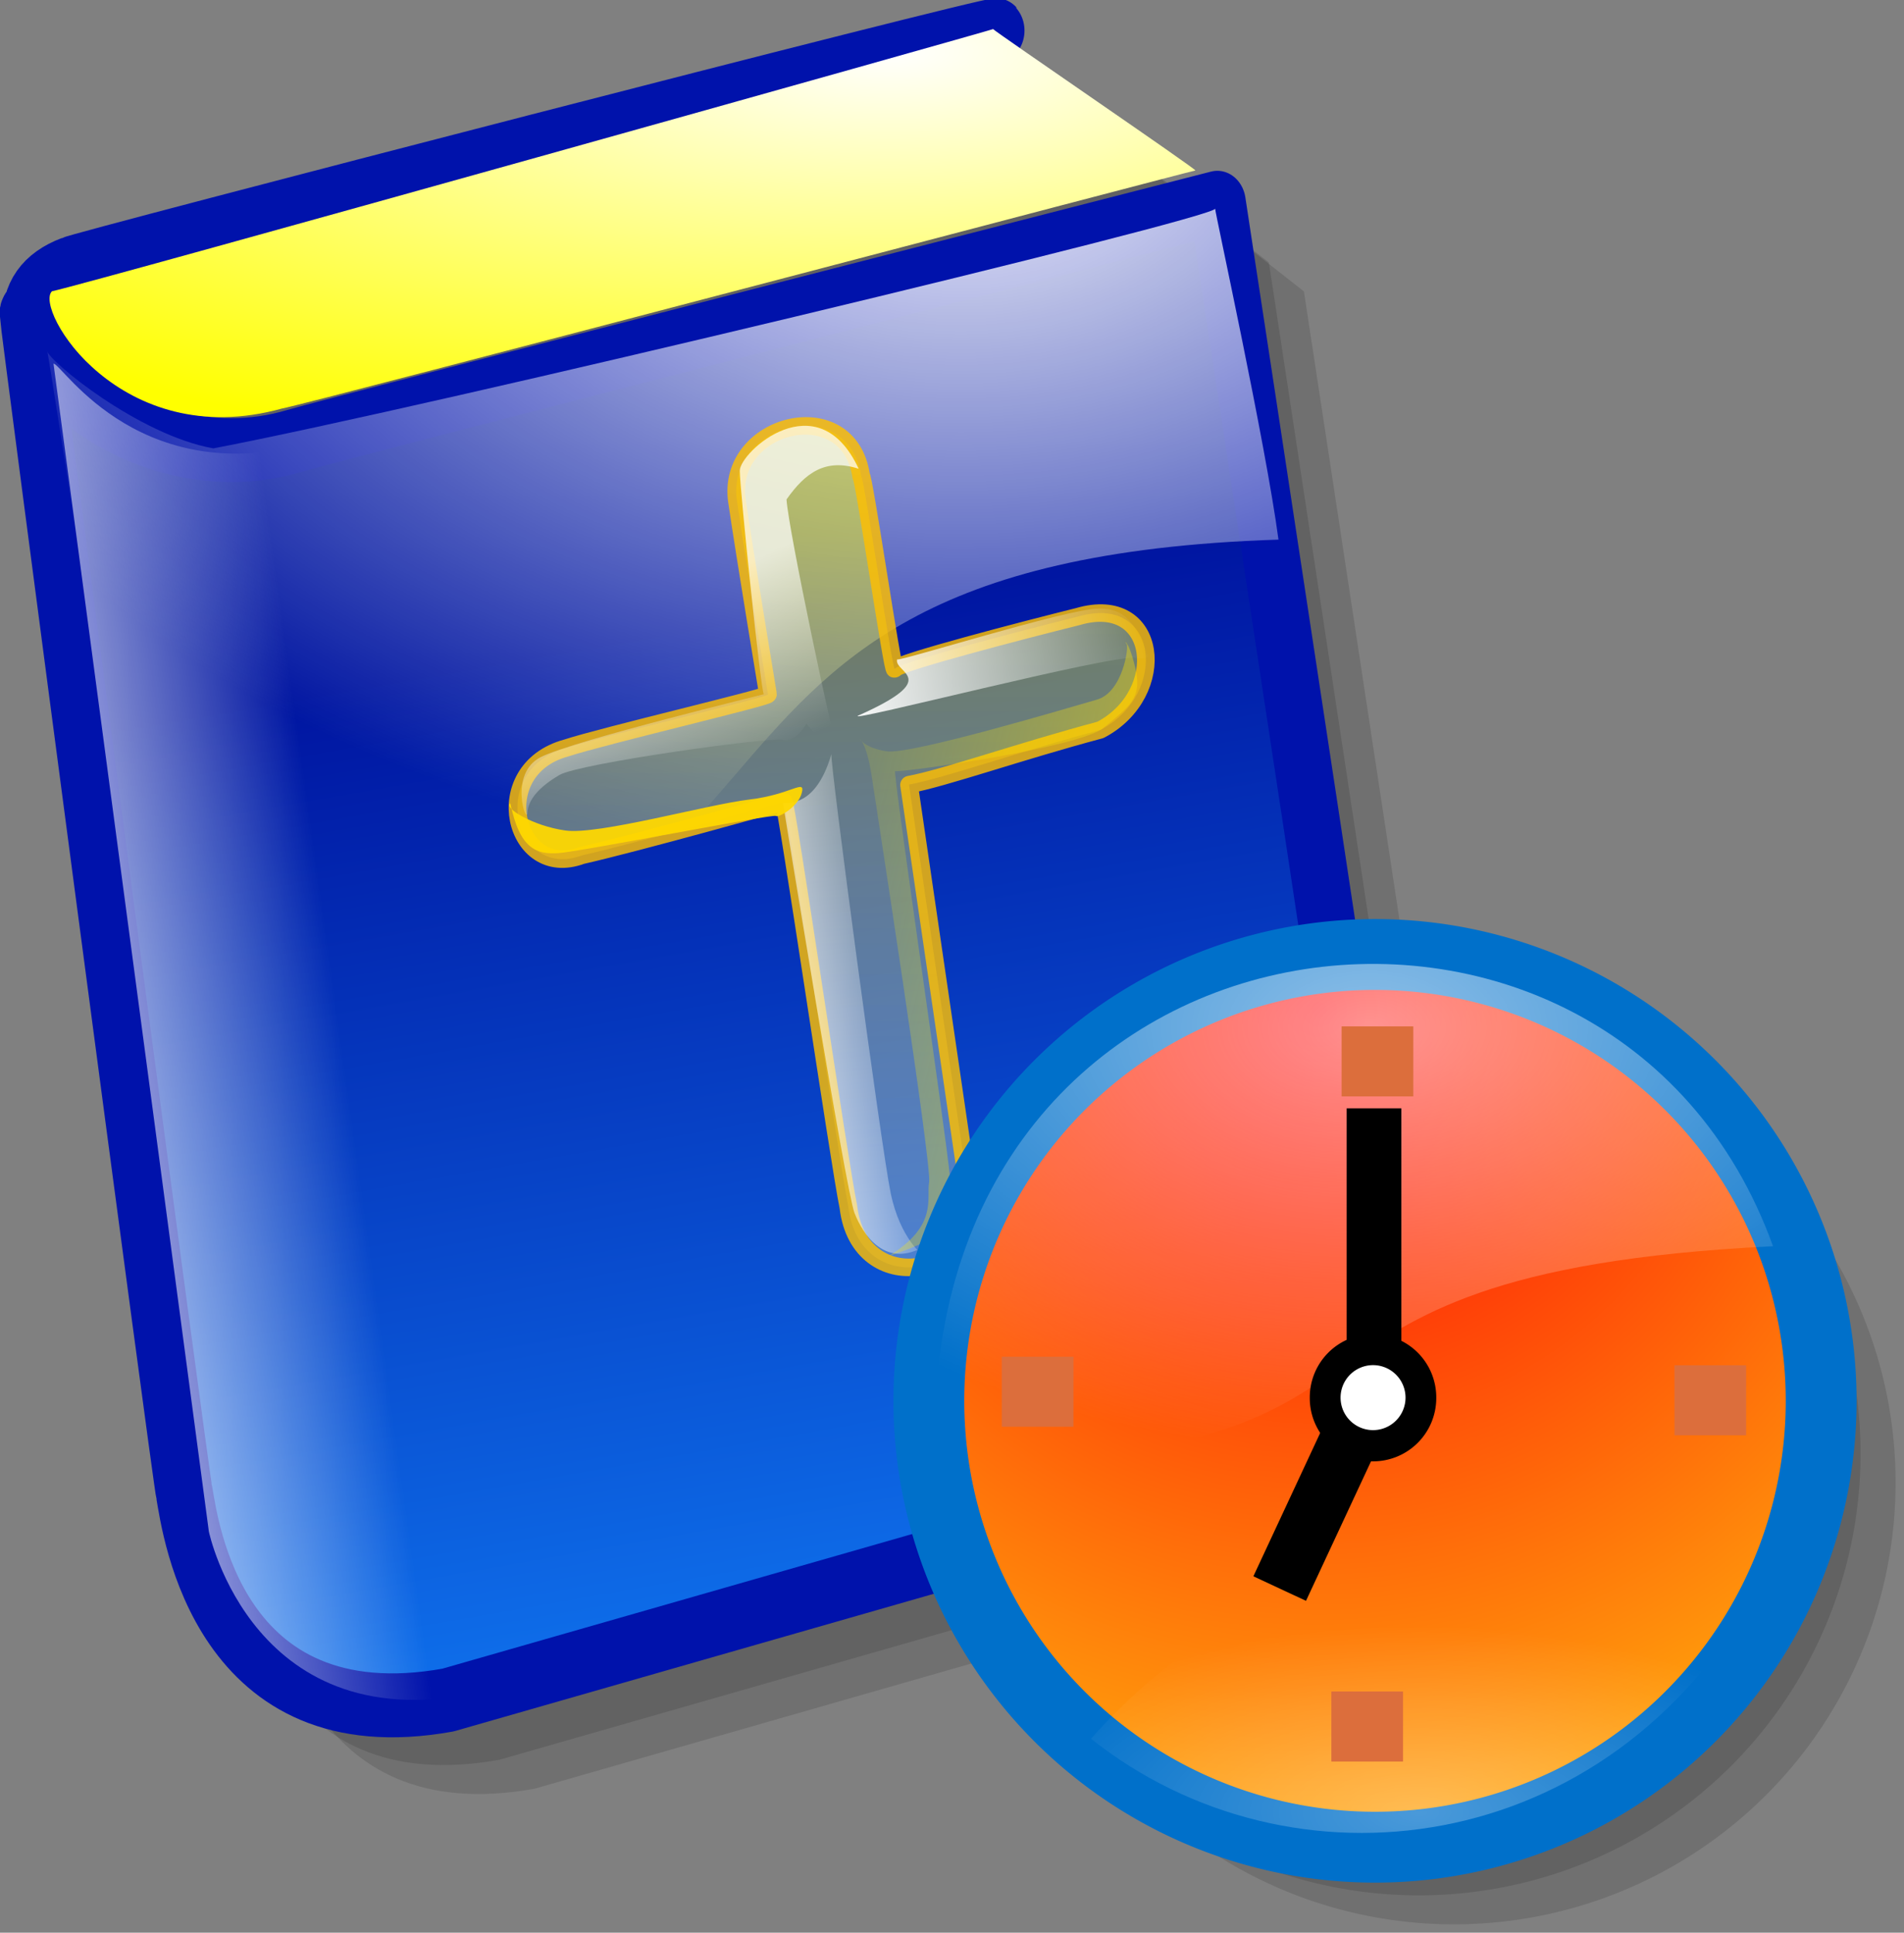 <svg xmlns="http://www.w3.org/2000/svg" viewBox="0 0 53.24 54.02" xmlns:xlink="http://www.w3.org/1999/xlink"><rect x="0" y="0" width="53.24" height="54.02" fill="#808080" stroke="none"/><defs><linearGradient id="a"><stop stop-color="#fff" stop-opacity=".945"/><stop offset="1" stop-color="#fff" stop-opacity="0"/></linearGradient><linearGradient id="b" y1="237.53" x1="428.36" y2="485.45" gradientUnits="userSpaceOnUse" x2="464.27" gradientTransform="scale(.962 1.039)"><stop stop-color="#0015a1"/><stop offset="1" stop-color="#0e6eea"/></linearGradient><radialGradient cx="236.03" cy="192.58" id="c" r="198.19" gradientUnits="userSpaceOnUse" gradientTransform="scale(1.823.549)"><stop stop-color="#fff"/><stop offset="1" stop-color="#ff0"/></radialGradient><radialGradient cx="301.43" cy="156.29" xlink:href="#a" id="d" r="192.46" gradientUnits="userSpaceOnUse" gradientTransform="scale(1.294.773)"/><linearGradient xlink:href="#a" id="e" y1="160.72" x1="293.83" y2="114.58" gradientUnits="userSpaceOnUse" x2="401.18" gradientTransform="scale(.568 1.761)"/><linearGradient id="f" y1="112.62" x1="339.62" y2="322.09" gradientUnits="userSpaceOnUse" x2="310.8" gradientTransform="scale(.867 1.153)"><stop stop-color="#ff0" stop-opacity=".855"/><stop offset="1" stop-color="#ffffc8" stop-opacity=".514"/></linearGradient><linearGradient xlink:href="#a" id="g" y1="74.1" x1="218.21" y2="137.25" gradientUnits="userSpaceOnUse" x2="237.87" gradientTransform="scale(1.06.943)"/><linearGradient xlink:href="#a" id="h" x1="132.34" gradientUnits="userSpaceOnUse" x2="178.99" gradientTransform="scale(2.14.467)"/><linearGradient xlink:href="#a" id="i" y1="104.07" x1="588.72" y2="83.1" gradientUnits="userSpaceOnUse" x2="743.79" gradientTransform="scale(.392 2.549)"/><linearGradient id="j" y1="205.11" x1="481.63" y2="100.25" gradientUnits="userSpaceOnUse" x2="331.17" gradientTransform="scale(.761 1.315)"><stop stop-color="#ffd800" stop-opacity=".945"/><stop offset="1" stop-color="#ff0" stop-opacity="0"/></linearGradient><linearGradient xlink:href="#j" id="k" x1="76.07" gradientUnits="userSpaceOnUse" x2="121.14" gradientTransform="scale(2.177.459)"/><linearGradient xlink:href="#j" id="l" x1="587.67" gradientUnits="userSpaceOnUse" x2="634.46" gradientTransform="scale(.466 2.144)"/><radialGradient cx="289.5" cy="97.41" id="m" r="432.91" gradientUnits="userSpaceOnUse"><stop stop-color="#ff0005"/><stop offset="1" stop-color="#ffa50c"/></radialGradient><radialGradient cx="245.25" cy="135.33" id="n" r="287.97" gradientUnits="userSpaceOnUse" gradientTransform="scale(1.303.767)"><stop stop-color="#fff"/><stop offset="1" stop-color="#fff" stop-opacity="0"/></radialGradient><radialGradient cx="226.25" cy="791.98" id="o" r="149.54" gradientUnits="userSpaceOnUse" gradientTransform="scale(1.534.652)"><stop stop-color="#fff" stop-opacity=".471"/><stop offset="1" stop-color="#fff" stop-opacity="0"/></radialGradient><path fill-rule="evenodd" stroke-linejoin="round" fill-opacity=".125" id="p" stroke-width="16.544" d="m460.71 99.11c-.893-.893 64.29 44.643 64.29 44.643 0 0 54.47 316.96 53.57 316.96-.893 0-277.68 70.54-277.68 70.54-66.964 10.714-75-44.643-76.78-53.57-.893-2.678-45.537-303.57-45.536-305.36 1.785-8.928 283.04-72.32 282.14-73.21"/><path fill-rule="evenodd" fill-opacity=".125" id="q" stroke-width="37" d="M551.786 301.786A233.036 233.036 0 1 1 85.714 301.786 233.036 233.036 0 1 1 551.786 301.786"/></defs><g transform="translate(-292.44-356.31)"><use xlink:href="#p" transform="matrix(.096 0 0 .108 277.52 348.12)"/><use xlink:href="#q" transform="matrix(.053 0 0 .053 315.22 380.94)"/><use xlink:href="#p" transform="matrix(.096 0 0 .108 278.5 348.93)"/><use xlink:href="#q" transform="matrix(.053 0 0 .053 316.2 381.75)"/><g fill-rule="evenodd" transform="translate(-203.02 9.992)"><path fill="url(#b)" stroke="#0012ab" stroke-linejoin="round" stroke-width="16.544" d="m460.71 99.11c-.893-.893-268.75 60.714-269.64 61.61-34.82 11.608 15.18 58.04 65.18 44.643 9.822-2.679 268.75-61.61 268.75-61.61 0 0 54.47 316.96 53.57 316.96-.893 0-277.68 70.54-277.68 70.54-66.964 10.714-75-44.643-76.78-53.57-.893-2.678-45.537-303.57-45.536-305.36 1.785-8.928 283.04-72.32 282.14-73.21z" transform="matrix(.096 0 0 .108 479.1 336.46)"/><path fill="url(#c)" d="m460.71 100c.892.893 59.821 36.607 58.928 36.607-.893 0-259.82 60.714-266.07 61.61-47.32 11.607-72.32-25.893-66.964-30.357 9.822-1.786 275-67.857 274.11-67.857" transform="matrix(.096 0 0 .108 479 336.33)"/><path fill="url(#d)" d="m447.32 136.61c0 .893 11.363 46.993 14.286 66.56-159.73 4.534-83.51 89.7-253.82 99.25-7.142-41.07-23.862-139.03-23.862-137.24 0 1.786 20.536 16.965 37.5 19.643 47.32-8.04 226.79-46.43 225.89-48.21" transform="matrix(.124 0 0 .139 473.97 333.16)"/><path fill="url(#e)" d="m183.93 166.07l31.25 234.82c0 0 8.929 42.856 55.36 32.14-2.679-6.25-31.25-251.79-32.14-251.79-36.607 11.607-52.679-15.179-54.46-15.179" transform="matrix(.139 0 0 .139 471.39 333.4)"/><path stroke-opacity=".817" fill="url(#f)" stroke="#febf00" stroke-linejoin="round" fill-opacity=".537" stroke-width="5.875" d="m258.04 112.5c0 19.643.893 65.18.893 66.07 0 .892-56.29 3.878-68.786 5.664-27.25 2.386-23.541 40.949 0 36.607 19.643-.893 67.893-5.665 68.786-5.665.893 0 .892 123.21 1.785 138.39-.892 31.25 40.18 32.14 40.18 1.786 0-24.11 0-128.57 0-138.39 11.607 0 38.1-4.372 65.44-6.66 24.434-7.915 25.531-42.03-2.02-38.986-18.09 1.193-61.63 4.575-62.53 6.36-.893 1.786-.893-66.07-1.786-66.07 0-28.572-41.964-25.893-41.964.893z" transform="matrix(.083-.015.012.082 493.3 354.97)"/><g stroke-width="1.25"><path fill="url(#g)" fill-opacity=".768" d="m296.52 38.738c-10.466-5.631-17.879-1.974-25.455 5.876-.893 10.714 3.787 85.66 4.68 89.23.893 3.572-9.125-12.658-9.125-12.658 0 0-4.18 5.728-8.644 3.941-4.465-1.786-68.69-4.588-75.831-1.909-7.143 2.679-11.607 6.25-12.5 10.714-.893 4.465-4.464-14.285 7.143-17.857 11.607-3.571 78.07-7.422 77.18-7.422-.892 0 2.098-70.3 2.991-76.55.893-6.25 30.33-25.441 39.565 6.641" transform="matrix(.082-.015.012.081 494.69 360.73)"/><path fill="url(#h)" d="m299.11 109.82c-1.785 4.464 14.507 8.991-15.736 16.505-4.464 1.785 86.955-5.04 94.99-2.364 8.04 2.678 2.733-2.734 4.675.145-3.182-9.375-3.918-17.21-14.632-18.996-10.714-1.786-68.4 5.603-69.3 4.71" transform="matrix(.082-.015.012.081 494.7 360.34)"/><path fill="url(#i)" d="m272.94 137.25c-8.469 18.6-18.476 12.748-18.476 13.641 0 .892 1.786 133.93 3.572 141.96 1.786 8.04 7.39 19.89 20.323 15.948 6.25 1.786.522 2.74.522 2.74 0 0-6.957-7.081-7.85-23.15-.893-16.07 1.016-149.35 1.909-151.14" transform="matrix(.082-.015.012.081 494.68 360.37)"/><path fill="url(#j)" fill-opacity=".537" d="m271.43 312.5c19.643-2.679 23.21-6.25 24.11-22.322.893-16.07.893-141.07 1.786-140.18.892.893 62.5 3.571 71.43-1.786 8.929-5.357 14.286-7.143 13.393-17.857-.893-10.714-2.678-9.822-1.786-8.929.893.893-3.571 16.07-12.5 16.965-8.928.892-64.29 7.142-72.32 4.464-8.04-2.679-8.929-7.143-8.04-5.357.893 1.785 1.786 5.357 1.786 13.393 0 8.03.893 133.93-.893 139.28-1.786 5.358.893 15.179-16.964 22.322" transform="matrix(.082-.015.012.081 494.31 360.18)"/><path fill="url(#k)" d="m166.07 128.57c.892 16.07 6.25 18.75 13.392 19.643 7.143.893 73.22 0 74.11.893.892.893 8.04-1.786 9.821-6.25 1.786-4.464-3.571 0-17.857-.893-14.286-.893-51.786 2.679-62.5-.893-10.714-3.571-19.643-11.607-16.964-12.5" transform="matrix(.082-.015.012.081 494.57 360.85)"/><path fill="url(#l)" d="m274.11 24.11c22.322 3.571 21.429 17.857 21.429 23.21 0 5.357.893 57.14 0 61.61-.893 4.465.893 8.04-4.464 11.607-5.358 3.572-6.25 4.465-6.25 3.572 0-.893 3.571-4.465 3.571-15.179 0-10.714 2.679-63.39 0-70.54-2.679-7.143-12.5-13.393-14.286-14.286" transform="matrix(.082-.015.012.081 494.69 360.45)"/></g><g transform="matrix(.249 0 0 .249 432.5 299.15)"><path fill="url(#m)" stroke="#0070ca" stroke-width="37" d="M551.786 301.786A233.036 233.036 0 1 1 85.714 301.786 233.036 233.036 0 1 1 551.786 301.786z" transform="matrix(.215 0 0 .215 338.73 281.79)"/><g stroke-width="1.25"><path fill="url(#n)" fill-opacity=".555" d="m530.36 217.86c-83.928-233.04-448.21-184.82-437.5 109.82 274.11 8.04 144.64-95.53 437.5-109.82" transform="matrix(.215 0 0 .215 337.93 282.48)"/><path fill="url(#o)" fill-opacity=".616" d="m524.11 400c-78.57 141.07-243.75 160.72-348.21 77.68 142.86-160.71 348.21-76.79 348.21-77.68" transform="matrix(.215 0 0 .215 337.55 281.9)"/><path fill="#dc6e3c" d="m403.51 304.64h8.05v7.861h-8.05z"/></g><g fill="#dc6e3c" stroke-width=".268"><path d="m440.89 342.68h8.05v7.861h-8.05z"/><path d="m402.36 379.3h8.05v7.861h-8.05z"/><path d="m365.35 341.72h8.05v7.861h-8.05z"/></g><g stroke-width="1.25"><path d="M368.75 307.143A33.036 33.036 0 1 1 302.679 307.143 33.036 33.036 0 1 1 368.75 307.143" transform="matrix(.215 0 0 .215 334.86 280.29)"/><path fill="#fff" d="M335.714 297.321A16.964 16.964 0 1 1 301.786 297.321 16.964 16.964 0 1 1 335.714 297.321" transform="matrix(.215 0 0 .215 338.51 282.39)"/><path d="m404.08 313.84h6.135v26.843h-6.135z"/><path d="m511.56 147.1h6.519v18.598h-6.519z" transform="rotate(25)"/></g></g></g></g></svg>